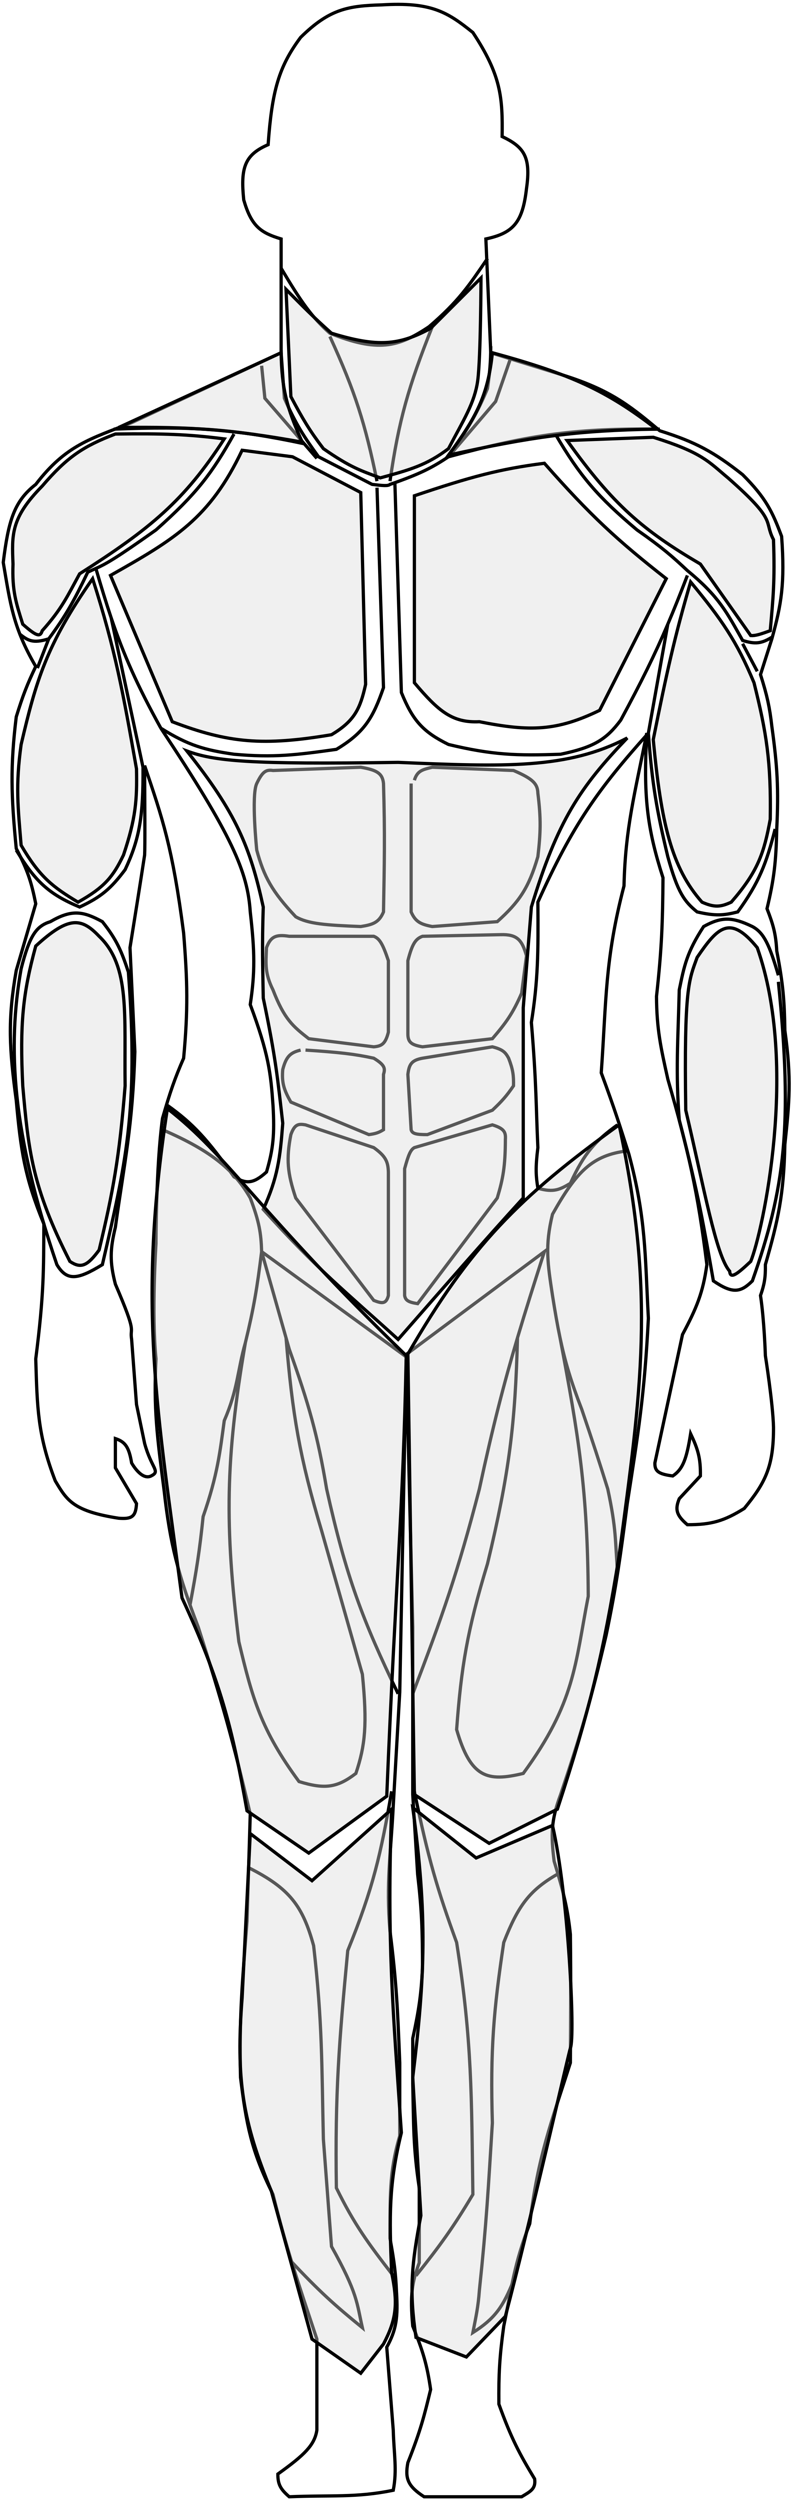 <svg width="244" height="769" viewBox="0 0 244 769" fill="none" xmlns="http://www.w3.org/2000/svg">
<rect width="244" height="769" fill="white"/>
<path id="Vector 2" d="M101.5 103.5C109.381 120.69 112.387 130.451 116 148M120 148C122.711 129.153 125.731 118.776 133 100.5M86.5 108.5L87.5 122.5C91.205 130.844 93.613 134.42 98 140.5L114.5 149C117.743 149.385 119.422 149.551 120 149C120.517 148.82 121.017 148.644 121.5 148.471M138 140.5C144.485 131.246 146.938 126.753 150 119.5C150.712 114.343 150.982 111.483 151 106.5M138 140.5L152.5 123.5L157 110.5M138 140.5C150.769 137.042 160.723 134.81 170.862 133.5M138 140.5C133.25 143.639 129.901 145.475 121.5 148.471M80.5 112.5L81.5 122.5L93.608 136.5M97.5 141L93.608 136.5M93.608 136.5C72.054 131.915 59.165 131.053 35 132M203 132C190.382 131.838 180.538 132.25 170.862 133.5M72 133.5C65.283 145.539 60.517 151.872 48 163C35.154 172.122 32.422 173.535 29.5 174.855M15 196.5C20.202 189.442 22.773 184.849 27 176C27.967 175.535 28.74 175.198 29.5 174.855M15 196.5C9.962 198.062 8.542 196.958 6 195M15 196.5L11.5 205.5M170.862 133.5C178.419 146.444 183.972 152.875 196 163C203.832 168.477 206.76 171.058 211.5 175.5C221.299 183.542 223.635 188.404 228.5 197C232.406 198.224 234.365 197.953 237.5 196M116 150L118 211.5C114.78 220.856 112.062 225.378 103.5 230.5C91.182 232.221 84.277 233.106 72 232C62.981 230.702 58.007 229.325 49.5 224M49.5 224C42.168 210.715 38.037 201.386 34.193 190M49.5 224C71.491 257.107 76.196 268.185 77 280.5C78.418 292.864 78.479 299.156 77 309C82.668 324.234 83.307 330.068 84 340C84.53 348.965 84.069 353.434 82 360.5C77.795 364.322 75.655 364.113 72 362C63.83 350.422 59.34 345.583 51.5 340M29.5 174.855C31.145 180.498 32.646 185.416 34.193 190M121.5 148.471L123.5 213C126.948 221.53 130.061 225.092 138 229C151.535 232.249 159.076 232.49 172.5 232C182.626 229.898 186.539 227.508 191 221.5C197.333 209.772 201.421 201.515 205.476 192M211.5 177C209.339 182.63 207.411 187.458 205.476 192M34.193 190L44 236C44.099 250.948 42.988 257.954 38.5 267.5C34.069 273.42 31.017 275.96 24.5 279C14.842 274.976 10.733 270.922 5 261.5M228.5 198L233 206.5M205.476 192L199.5 225.5M199.5 225.5C200.622 241.071 202.078 249.303 205.476 263.5C208.548 274.682 210.629 277.348 214.5 280.5C220.221 281.833 222.787 281.562 227 280.5C233.592 271.404 235.772 265.683 238.5 255M199.5 225.5C184.023 242.77 176.228 253.672 165.5 277.5C165.638 293.082 165.549 301.612 163.5 314.5C165.102 333.734 164.909 340.355 165.5 353C164.705 359.384 164.906 361.741 165.5 365.5C170.458 366.908 172.274 365.873 175.5 364C179.866 354.483 183.231 350.907 190 346M126.5 241V280.5C127.822 283.549 129.449 284.318 133 285L153 283.5C159.788 277.373 162.694 273.143 165.5 263.5C166.345 256.178 166.495 251.96 165.5 244C165.407 241.164 164.134 239.618 158 237L133 236C130.146 236.723 128.421 236.98 127.5 240M94 323C104.286 323.679 109.06 324.202 115 325.5C118.53 327.651 118.536 328.691 118 330.5C118 337.139 118 340.861 118 347.5C116.472 348.442 115.465 348.737 113.5 349L89.5 339C87.212 335.02 86.69 332.843 87 329C88.062 324.91 89.376 323.775 92.5 323M50 347.5C65.507 354.167 72.294 360.279 77 368.5C79.776 375.834 80.329 379.313 80.5 385M80.5 385C79.112 396.188 78.087 402.35 75.5 413M80.5 385L124.5 417L167.5 385C164.3 394.977 161.636 403.383 159.228 411.5M80.5 385L88.008 411.5M75.5 413C73.027 421.689 73.252 427.165 69 437C67.701 446.448 67.009 453.511 62.5 466.5C61.403 477.101 60.472 483.007 58.5 493.5M75.5 413C69.345 448.937 69.089 469.078 73.5 505C77.651 522.443 80.326 532.149 92 548C100.02 550.478 103.825 549.851 109.5 545.5C112.4 536.819 113.029 530.43 111.5 515L99 471C92.167 448.201 89.98 435.136 88.008 411.5M193 354C182.281 355.354 177.421 360.258 170 373.5C167.609 383.263 168.525 388.737 170 398.5C170.784 403.454 171.504 407.627 172.318 411.5M190 483C189.234 474.004 189.726 470.701 187 458C184.292 449.319 182.543 443.96 179 433.5C175.728 425.064 173.855 418.815 172.318 411.5M122.5 521C111.642 498.574 106.517 485.076 100.5 458C97.736 441.389 95.025 431.954 89 415L88.008 411.5M127 521C136.09 497.183 140.876 483.605 147.5 458C151.621 438.874 155.037 425.625 159.228 411.5M159.228 411.5C158.551 437.969 156.689 453.15 150 481C143.726 501.656 141.932 512.741 140.5 532C144.808 546.897 149.944 548.166 161 545.5C176.97 523.671 176.918 512.034 181 491C180.82 458.233 177.974 441.333 172.318 411.5M76.5 574.5C89.219 580.889 93.183 586.395 96.5 598.5C99.217 622.177 98.98 634.949 99.5 658L102 691C110.07 705.452 109.767 708.363 111.5 716C103.026 709.113 98.226 704.79 89.5 695.5M171.5 576.5C162.944 581.445 159.409 586.161 155 597.5C151.854 618.53 150.841 630.592 151.5 653C150.263 672.752 149.708 683.671 147.5 704.5C147.134 709.584 146.488 712.426 145.5 717.5C152.211 713.226 154.817 709.58 158 701.5M127.5 551C131.701 571.559 134.653 581.451 140.5 597.5C145.31 628.114 145.07 644.92 145.5 675C139.365 685.277 135.437 690.68 128 700M120.5 551C117.245 570.05 114.839 580.755 107 600C104.351 627.928 103.05 643.669 103.5 673C109.013 684.235 113.223 689.949 121 700M239.5 300C236.767 290.664 235.068 286.904 231.5 285C225.355 282.035 222.06 281.917 216.5 285C211.298 292.977 210.525 297.108 209 304.5C208.608 320.352 207.856 329.552 209 344.5C215.144 368.362 216.527 377.17 219.5 394C225.435 398.046 227.919 397.579 231.5 394C241.506 365.547 243.969 346.178 239.5 302M86.5 82.5C92.635 92.849 95.958 97.581 101.5 102.5C116.216 108.38 122.447 106.881 132 100.5C141.112 92.69 144.233 87.937 150 79.5M84 237L111 236C115.879 236.857 117.687 237.811 118 241C118.469 256.895 118.263 265.337 118 280.5C116.625 283.73 114.812 284.412 111 285C100.259 284.576 94.811 284.191 91 282C83.665 274.2 81.235 269.697 79 261.5C79 261.5 77.256 244.635 79 241C80.743 237.365 81.855 236.657 84 237ZM89 288H115C116.767 288.672 117.753 290.277 119.5 295.5V317.5C118.572 321.158 117.424 321.772 115 322L95 319.5C90.175 315.728 87.485 313.551 84 304.5C81.45 299.334 81.791 296.527 82 291.5C83.275 288.152 84.775 287.335 89 288ZM130 288L154 287.5C159.147 287.338 160.62 289.134 162 294L160.5 305.5C157.783 311.763 155.65 314.666 151.5 319.5L130 322C126.669 321.425 125.489 320.671 125.5 318V295.5C126.801 290.491 127.777 288.802 130 288ZM125.5 330.5L126.5 347.5C126.831 348.728 128.02 349.016 131.5 349L151.5 341.5C154.41 338.751 155.869 337.129 158 334C158.073 330.824 157.847 328.987 156.5 325.5C155.538 323.75 154.823 322.837 151.5 322L130 325.5C126.582 326.131 125.863 327.438 125.5 330.5ZM119.5 360.5V398.5C118.809 401.172 117.569 401.002 115 400L91 368.5C88.442 360.846 88.032 356.576 89.5 349C90.647 345.809 91.772 345.616 94 346L115 353C118.706 355.661 119.388 357.344 119.5 360.5ZM124.5 359.5V398.5C124.768 399.985 125.617 400.548 128.5 401L153 368.5C154.79 362.514 155.475 358.75 155.5 350.5C155.664 348.189 155.075 347.111 151.5 346L127.5 353C126.353 353.658 125.695 355.092 124.5 359.5ZM6.5 298C9.136 287.64 11.182 284.868 15.5 283.5C22.108 279.655 25.554 280.272 31.5 283.5C35.932 289.086 37.39 292.584 39.5 299C42.767 341.77 38.527 358.507 31.5 389C23.84 393.694 20.577 394.119 17.5 389C3.722 348.517 2.217 322.205 6.5 298Z" stroke="black"/>
<path id="outer body" d="M92.5 11.5C85.795 20.517 83.693 27.86 82.5 44.5C75.32 47.602 73.956 51.553 75 61.5C77.364 69.693 80.309 71.617 86.5 73.5V108.5L40.5 130C27.836 135.011 20.292 136.885 11 149C4.264 154.253 2.593 160.262 1 173C3.185 185.765 3.997 192.987 11 205C8.364 210.522 7.044 213.888 5 220.5C3.137 235.844 3.422 244.783 5 261C8.535 267.714 9.68 271.426 11 278L5 298.5C2.282 313.871 2.886 322.685 5 338.5C6.377 353.666 7.559 362.101 13.5 376.5C13.399 390.486 13.585 397.713 11 418C11.455 432.896 11.53 441.271 17 455.5L17.134 455.725C20.6 461.52 22.585 464.838 36.5 467C40.536 467.321 41.781 466.561 42 462.5L35.5 451.5V442.5C38.533 443.512 39.665 445.083 40.5 450C40.5 450 43.5 455.5 46.5 454C49.5 452.5 46.633 451.79 44.5 444L42 432C41.805 429.297 41.52 425.491 40.5 412C39.824 407.79 42.406 411.061 35.5 395C33.734 388.167 33.855 384.333 35.5 377.5C38.348 357.031 40.789 346.59 41.5 323.5L40 291.5C41.767 280.426 42.767 274.278 44.5 263C44.65 259.828 44.554 248.97 44.5 235.5C49.98 251.714 53.097 260.588 56.5 287C57.697 302.035 57.892 310.465 56.5 325.5C53.791 331.706 52.371 335.781 50 344C47.952 359.041 48 382.5 48 382.5C48 382.5 46.58 404.136 48 418C47.201 433.062 48.372 442.094 50.416 457.848L50.5 458.5C52.356 475.182 54.83 484.357 61 500.5C68.21 523.039 71.755 535.633 77 558L76 591C74.608 609.403 73.571 619.578 74 639C75.805 653.41 77.215 661.422 84 675C88.219 692.076 91.681 701.965 97.5 719.5V747.5C96.807 752.051 93.789 755.078 85.5 761C85.468 764.108 86.257 765.635 89 768C101.644 767.442 109.54 768.353 121 766C122.222 759.773 121.202 754.889 121 747.5L119 722C121.965 716.628 122.486 712.81 122 705C121.757 699.427 121.354 695.872 120 688.5C120.116 675.847 119.616 668.566 123 657V634.5L122.93 632.758C122.354 618.417 122.011 609.858 120 594C118.735 578.902 120.253 570.522 121 555.5L123 520.5L125 418L127 500.5V552L128.5 576.5C129.803 587.646 129.997 594.029 130 605.5C129.586 613.129 129.02 617.742 127 627V641C127.29 653.473 127.104 660.45 129 673V696C126.838 701.897 126.083 705.772 127 715.5C130.097 723.048 131.391 727.312 132.5 735C130.554 743.058 129.424 747.613 125.5 757.5C124.554 762.441 125.523 764.772 130.5 768H160.5C163.154 766.37 164.938 765.596 164.5 762.5C159.832 754.771 157.321 750.079 153.5 739.5C153.421 730.319 153.685 725.081 155 715.5C157.525 703.302 158.113 696.607 163 684C165.608 662.808 169.624 653.017 175.5 634.5C175.582 619.074 175.69 610.426 175.5 595C174.665 587.061 173.407 582.011 170.5 572.5C169.516 564.55 169.478 560.077 172.5 552C178.753 533.412 181.899 522.739 186.5 503C189.716 487.586 190.904 478.579 193 462.5C196.36 440.958 198.324 428.95 199.5 405.5C198.443 385.77 198.787 374.702 193.5 355C190.691 346.241 189.395 341.88 185 330C186.585 307.634 186.086 295.201 192 272.5C192.414 254.668 195.321 244.211 199 225.5C197.968 244.602 198.974 254.394 204 270C203.89 283.667 203.65 291.486 202 306.5C202.067 316.603 203.296 322.113 205.471 331.868L205.5 332C211.859 354.133 214.705 366.595 217.5 389C216.288 397.718 214.322 402.365 210 410.5L201.5 450C201.451 452.507 202.547 453.427 207 454C210.101 451.916 211.243 448.874 212.5 441C214.739 445.754 215.607 448.537 215.5 454L209 461C207.629 464.352 208.133 466.105 211.5 469C218.922 468.995 222.747 467.886 229 464C235.409 456.184 238.066 451.171 238 439C237.836 431.815 235.5 417 235.5 417C235.5 417 235.178 406.303 234 398.5C235.182 395.101 235.568 393.051 235.5 389C239.438 375.337 241.172 367.443 241.5 352C242.884 339.074 243.587 331.788 241.5 317C241.367 307.854 240.944 302.552 239 292.5C238.722 287.272 237.92 284.45 236 279.5C238.178 270.419 238.795 265.033 239 255C239.599 242.696 239.199 235.797 237.5 223.5C236.811 217.467 236.051 213.985 234 207.5L237.5 196.5C240.417 185.933 241.548 179.506 240.5 165C237.67 157.423 235.7 153.208 228.5 146C219.622 139.006 214.084 135.987 203 132.5C192.973 124.038 186.978 119.585 172 115L151 108.5L149.5 73.5C157.974 71.682 160.811 68.401 162 58C163.42 48.205 161.188 45.184 154.5 42C154.678 29.959 154.186 23.134 145.5 10C137.578 3.619 132.602 0.584 117.5 1.5C107.07 1.788 101.371 2.757 92.5 11.5Z" stroke="black"/>

<g class="hover" id="chest">
    <path id="left chest" d="M90 140.5L74.5 138.5C64.557 159.459 53.698 165.88 34 177L53 222C70.266 228.595 80.989 229.519 102 226C109.021 221.792 110.838 218.093 112.5 210.5L111 151.5L90 140.5Z" fill="#D9D9D9" fill-opacity="0.40" stroke="black"/>

    <path id="right chest" d="M127.5 210V152.5C144.829 146.652 153.781 144.243 167.5 142.5C181.732 158.658 189.98 166.222 205 178L184.5 218.5C171.388 224.859 163.149 225.112 147.5 222C139.233 222.4 134.939 218.824 127.5 210Z" fill="#D9D9D9" fill-opacity="0.40" stroke="black"/>
</g>

<g class="hover" id="necks">

    <path id="neck" d="M89.5 122L88 89C93.231 94.285 96.124 97.251 102 102.5C116.202 106.836 122.764 106.258 132.5 101L148 85.5C148 85.5 147.926 110.045 147 117C146.074 123.955 142.578 129.259 138 138C131.265 143.096 126.149 144.508 117 147C111.004 144.75 107.86 143.819 99.5 138C95.237 132.414 93.104 128.808 89.5 122Z" fill="#D9D9D9" fill-opacity="0.40" stroke="black"/>

</g>

<path id="left trap" d="M36.5 131.5L86.5 108.5C86.694 119.379 88.161 125.408 93 136C71.465 132.142 59.082 131.206 36.5 131.5Z" fill="#D9D9D9" fill-opacity="0.40" stroke="black"/>

<path id="right trap" d="M202 132C186.666 120.107 175.475 115.047 151.5 108.5C150.159 121.75 146.446 128.464 138 140C163.373 134.394 177.426 132.382 202 132Z" fill="#D9D9D9" fill-opacity="0.40" stroke="black"/>

<g class="hover" id="shoulder">
    <path id="left sholder" d="M13 149.5C20.702 140.512 25.715 137.228 35.5 133.5C50.235 133.319 57.754 133.563 69 135C56.774 153.971 46.255 162.641 24.5 176.5C20.748 183.358 19.065 187.218 13 194C12.403 195.734 11.732 196.221 7 192C4.93 185.42 3.695 181.783 4 173.5C3.651 164.439 3.29 159.372 13 149.5Z" fill="#D9D9D9" fill-opacity="0.40" stroke="black"/>

    <path id="right sholder" d="M201 134.5L174.5 135.5C188.709 155.394 197.888 163.146 215.5 173.5L231 195.5C232.415 195.596 233.946 195.108 237 194C237.858 184.17 238.46 178.944 238 166C234.906 160.043 239.383 160.531 224 147C218.027 142.043 216.133 139.227 201 134.5Z" fill="#D9D9D9" fill-opacity="0.40" stroke="black"/>
</g>

<g class="hover" id="arms">
    <path id="left biceps" d="M6.5 229C11.106 209.401 14.245 198.369 28.5 178C35.567 200.102 37.873 213.152 41.971 236.338L42 236.5C42.2 246.086 41.79 251.687 38 263C34.853 269.554 32.254 272.907 24 277.5C16.332 272.881 12.214 269.811 6.5 260C5.532 248.262 4.728 241.781 6.5 229Z" fill="#D9D9D9" fill-opacity="0.40" stroke="black"/>

    <path id="right biceps" d="M232 210C226.675 197.159 221.996 190.503 212.5 179C207.58 195.831 205.143 206.847 201 227.5C203.446 253.278 206.608 266.887 216 277.5C219.94 279.25 221.839 278.956 225 277.5C233.276 268.001 235.103 262.315 237 252C237.298 234.283 235.829 225.306 232 210Z" fill="#D9D9D9" fill-opacity="0.40" stroke="black"/>
</g>

<g class="hover" id="stomach">
    <path id="abs" d="M81 279C76.965 260.504 72.65 250.034 57.5 231C65.825 234.097 76.681 235.206 122.5 234.5C155.045 235.888 174.684 236.629 193 227C178.542 242.061 171.521 252.442 163.5 279L161 310V368.5C148.371 382.349 138.663 393.541 122.5 412C106.499 397.465 97.789 390.69 81 372C85.443 362.219 86.185 356.262 87 345.5C85.488 332.384 84.919 325.675 81 307C80.829 296.714 80.604 291.441 81 279Z" fill="#D9D9D9" fill-opacity="0.40" stroke="black"/>
</g>

<g class="hover" id="legs">
    <path id="left leg" d="M56 491.5C48.367 433.83 42.158 401.859 51.5 341C70.277 355.53 79.483 372.797 125 417C123.93 467.801 121.874 483.208 119 552.5L95 570L76 557C71.466 531.574 67.931 517.272 56 491.5Z" fill="#D9D9D9" fill-opacity="0.40" stroke="black"/>

    <path id="right leg" d="M190.5 346C159.564 368.345 144.744 383.23 125.5 416.5L127.5 552L150.5 567L171.5 556.5C181.433 526.092 185.587 508.953 190.5 478.5C197.331 427.226 201.752 398.519 190.5 346Z" fill="#D9D9D9" fill-opacity="0.40" stroke="black"/>
</g>
<path id="left calf" d="M96 578.5L77 564L74.5 614.5C72.552 639.502 74.612 652.498 83.5 674L96 719.5L111 730L118 721C122.131 713.205 122.409 708.321 120.5 699C119.771 681.544 119.626 671.85 123.5 656C120.919 618.134 118.986 597.246 120.5 556.5L96 578.5Z" fill="#D9D9D9" fill-opacity="0.40" stroke="black"/>

<path id="right calf" d="M146.5 571.5L127 556C131.531 589.455 130.84 607.47 127 639L129.5 681.5C126.704 696.137 125.807 704.346 128 719L143.5 725L155.5 712.5C162.667 685.462 175.161 630.746 175.5 630C177.037 626.616 174.88 582.628 170 561.5L146.5 571.5Z" fill="#D9D9D9" fill-opacity="0.40" stroke="black"/>

<path id="left forearm" d="M30.5 288C25.031 282.238 21.131 281.702 11 291C6.978 305.696 6.087 315.04 7 334C8.753 353.957 9.88 365.188 21.5 388C24.933 390.33 26.908 389.37 30.5 384.5C34.757 366.707 36.744 356.05 38.5 334C38.199 312.198 40.098 297.162 30.5 288Z" fill="#D9D9D9" fill-opacity="0.40" stroke="black"/>

<path id="right forearm" d="M233 291.5C224.663 281.26 220.92 285.069 214.5 294.5C212.005 301.436 210.431 303.543 211 341.5C216.585 365.128 220.287 386.221 224.5 391C224.719 393.302 226.225 392.519 231 388C234.661 379.022 245.86 327.899 233 291.5Z" fill="#D9D9D9" fill-opacity="0.40" stroke="black"/>
</svg>
